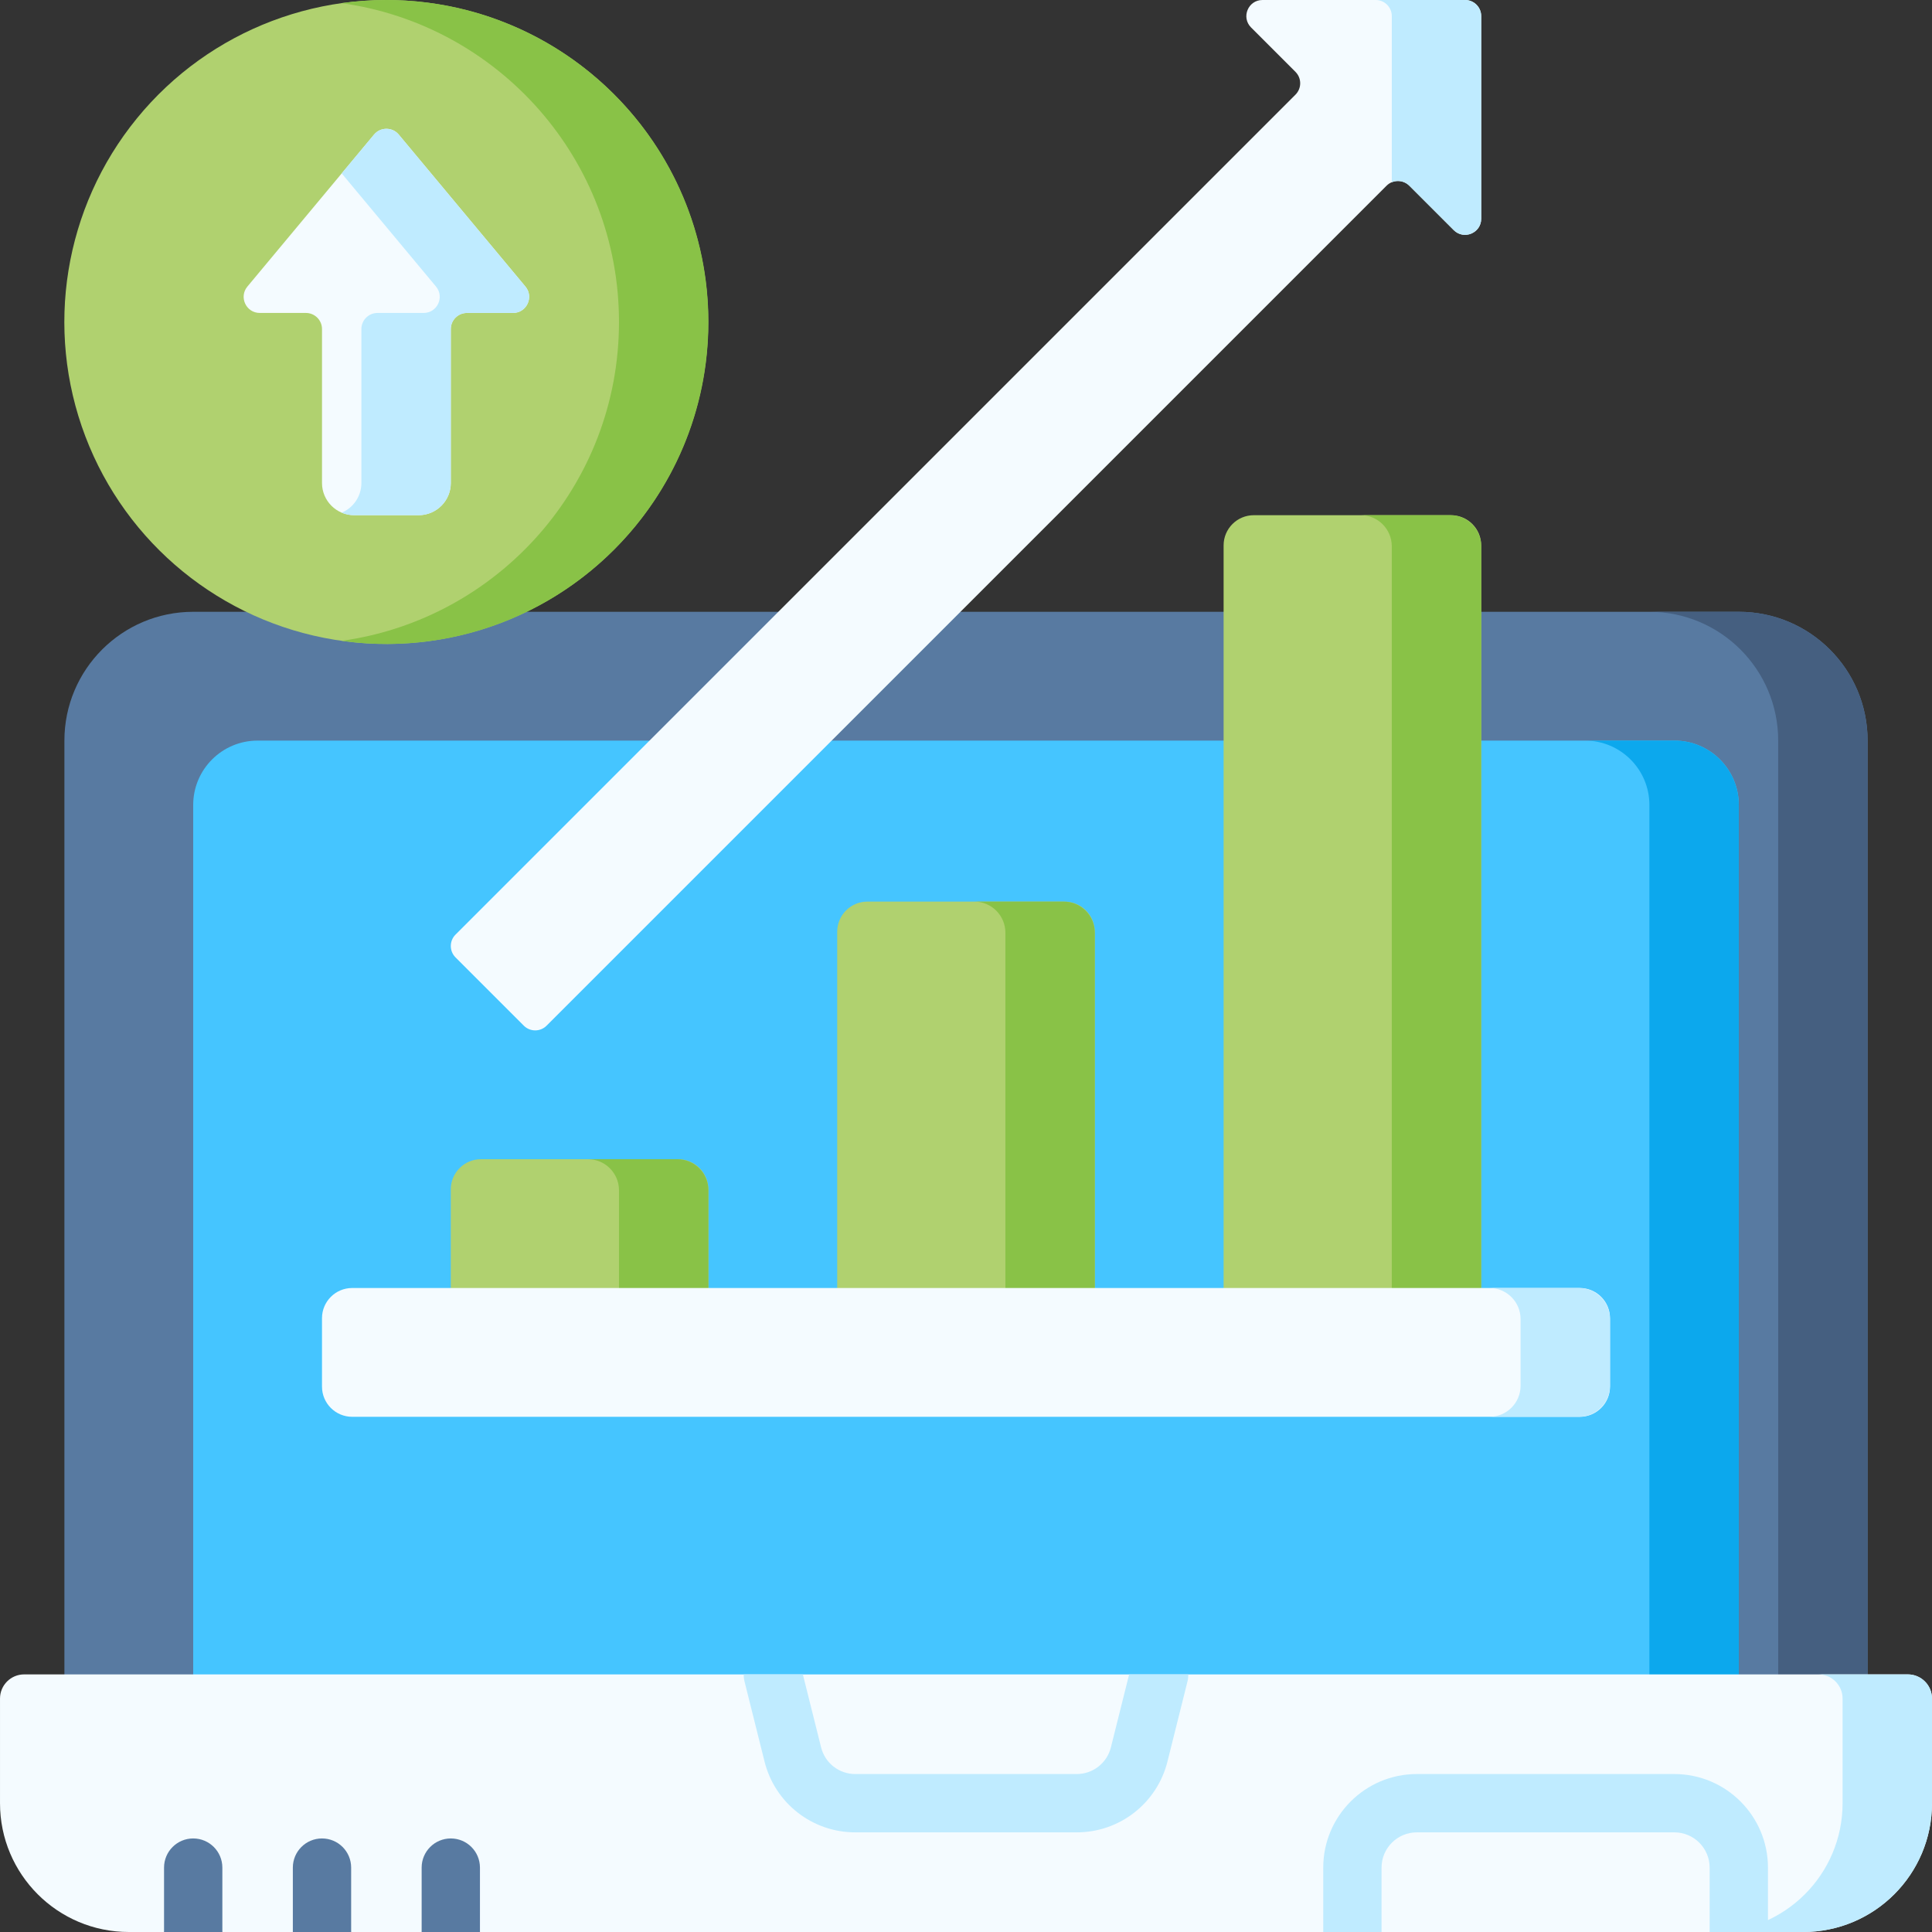 <svg id="Capa_1" enable-background="new 0 0 512 512" height="512" viewBox="0 0 512 512" width="512" xmlns="http://www.w3.org/2000/svg"><rect x="0" y="0" width="512" height="512" fill="#333333" stroke="none"/><g><g><g><path d="m51.2 162.133c-18.851 0-34.132 15.282-34.132 34.132l-.001 252.619h477.869l-.002-252.619c0-18.851-15.281-34.132-34.132-34.132z" fill="#587aa1"/><path d="m51.199 448.884v-235.55c0-9.426 7.641-17.067 17.067-17.067h375.47c9.426 0 17.067 7.641 17.067 17.067v235.55z" fill="#45c5ff"/><path d="m494.933 196.265c0-18.851-15.281-34.132-34.132-34.132h-23.694c18.851 0 34.132 15.281 34.132 34.132l.002 252.619h23.694z" fill="#455f80"/><path d="m443.735 196.267h-23.695c9.426 0 17.067 7.641 17.067 17.067v235.551h23.696v-235.551c-.001-9.426-7.642-17.067-17.068-17.067z" fill="#0ca8ed"/></g><path d="m505.598 443.733h-499.196c-3.535 0-6.4 2.865-6.4 6.4v27.734c0 18.851 15.281 34.133 34.132 34.133h9.34l7.726-4.083 7.726 4.083h18.685l7.726-4.083 7.727 4.083h18.685l7.726-4.083 7.726 4.083h350.665c18.851 0 34.132-15.282 34.132-34.132v-27.734c0-3.535-2.865-6.401-6.4-6.401z" fill="#f4fbff"/><g fill="#bfebff"><path d="m505.598 443.733h-23.694c3.535 0 6.4 2.865 6.4 6.4v27.734c0 18.851-15.282 34.133-34.132 34.133h23.694c18.851 0 34.133-15.282 34.133-34.133v-27.734c-.001-3.534-2.866-6.4-6.401-6.4z"/><path d="m294.402 463.066c-1.041 4.165-4.767 7.075-9.06 7.075h-58.683c-4.294 0-8.02-2.909-9.061-7.075l-4.833-19.333h-15.683c0 .619.066 1.246.223 1.873l5.302 21.207c2.764 11.057 12.655 18.78 24.052 18.78h58.683c11.397 0 21.288-7.723 24.052-18.78l5.302-21.207c.157-.627.223-1.255.223-1.873h-15.684z"/><path d="m443.734 470.14h-68.267c-13.671 0-24.794 11.122-24.794 24.793v17.067h15.453v-17.066c0-5.15 4.19-9.341 9.341-9.341h68.267c5.15 0 9.34 4.19 9.34 9.341v17.066h15.453v-17.066c-.001-13.671-11.122-24.794-24.793-24.794z"/></g><path d="m51.2 487.207c-4.267 0-7.726 3.459-7.726 7.726v17.067h15.453v-17.066c-.001-4.268-3.46-7.727-7.727-7.727z" fill="#587aa1"/><path d="m85.333 487.207c-4.267 0-7.726 3.459-7.726 7.726v17.067h15.453v-17.066c0-4.268-3.459-7.727-7.727-7.727z" fill="#587aa1"/><path d="m119.467 487.207c-4.267 0-7.726 3.459-7.726 7.726v17.067h15.453v-17.066c-.001-4.268-3.46-7.727-7.727-7.727z" fill="#587aa1"/></g><path d="m388.267 0h-53.7c-3.801 0-5.705 4.596-3.017 7.284l11.765 11.765c1.666 1.666 1.666 4.368 0 6.034l-222.599 222.599c-1.666 1.666-1.666 4.368 0 6.034l18.102 18.101c1.666 1.666 4.368 1.666 6.034 0l222.599-222.599c1.666-1.666 4.368-1.666 6.034 0l11.765 11.765c2.688 2.688 7.284.784 7.284-3.017v-53.699c-.001-2.357-1.911-4.267-4.267-4.267z" fill="#f4fbff"/><g fill="#b0d16f"><path d="m187.733 358.4h-68.267v-43.2c0-4.418 3.582-8 8-8h52.267c4.418 0 8 3.582 8 8z"/><path d="m392.535 357.714h-68.267v-213.18c0-4.418 3.582-8 8-8h52.267c4.418 0 8 3.582 8 8z"/><path d="m290.134 358.4h-68.267v-111.466c0-4.418 3.582-8 8-8h52.267c4.418 0 8 3.582 8 8z"/></g><g><g><ellipse cx="102.4" cy="85.333" fill="#b0d16f" rx="85.333" ry="85.333" transform="matrix(.16 -.987 .987 .16 1.766 172.742)"/><path d="m119.467 128v-40.798c0-2.356 1.91-4.267 4.267-4.267h12.224c3.618 0 5.594-4.219 3.278-6.998l-33.557-40.269c-1.706-2.047-4.85-2.047-6.556 0l-33.558 40.269c-2.316 2.779-.34 6.998 3.278 6.998h12.224c2.356 0 4.267 1.91 4.267 4.267v40.798c0 4.713 3.821 8.533 8.533 8.533h17.067c4.712 0 8.533-3.82 8.533-8.533z" fill="#f4fbff"/><path d="m102.4 0c-4.022 0-7.973.299-11.847.837 41.518 5.77 73.486 41.39 73.486 84.496s-31.968 78.726-73.486 84.496c3.874.538 7.825.837 11.847.837 47.128 0 85.333-38.205 85.333-85.333s-38.205-85.333-85.333-85.333z" fill="#89c247"/><path d="m139.235 75.937-33.557-40.269c-1.706-2.047-4.85-2.047-6.556 0l-8.569 10.283 24.988 29.986c2.316 2.779.34 6.998-3.278 6.998h-12.224c-2.356 0-4.267 1.91-4.267 4.267v40.798c0 3.537-2.153 6.572-5.22 7.865 1.019.43 2.138.668 3.314.668h17.067c4.713 0 8.533-3.82 8.533-8.533v-40.798c0-2.356 1.91-4.267 4.267-4.267h12.224c3.618 0 5.594-4.219 3.278-6.998z" fill="#bfebff"/></g></g><path d="m384.293 136.533h-23.695c4.552 0 8.241 3.69 8.241 8.242v212.939h23.695v-212.939c.001-4.552-3.689-8.242-8.241-8.242z" fill="#89c247"/><path d="m281.893 238.934h-23.694c4.552 0 8.241 3.69 8.241 8.241v111.225h23.694v-111.225c0-4.552-3.69-8.241-8.241-8.241z" fill="#89c247"/><path d="m179.492 307.2h-23.694c4.552 0 8.242 3.69 8.242 8.242v42.958h23.694v-42.959c-.001-4.551-3.691-8.241-8.242-8.241z" fill="#89c247"/><path d="m418.667 375.467h-325.334c-4.418 0-8-3.582-8-8v-18.133c0-4.418 3.582-8 8-8h325.334c4.418 0 8 3.582 8 8v18.133c0 4.418-3.582 8-8 8z" fill="#f4fbff"/><path d="m418.425 341.334h-23.694c4.552 0 8.241 3.69 8.241 8.241v17.65c0 4.552-3.69 8.242-8.241 8.242h23.694c4.552 0 8.241-3.69 8.241-8.242v-17.65c.001-4.552-3.689-8.241-8.241-8.241z" fill="#bfebff"/><path d="m388.267 0h-23.693c2.356 0 4.267 1.91 4.267 4.267v44.025c1.546-.637 3.389-.33 4.644.926l11.765 11.765c2.688 2.688 7.284.784 7.284-3.017v-53.699c-.001-2.357-1.911-4.267-4.267-4.267z" fill="#bfebff"/></g></svg>